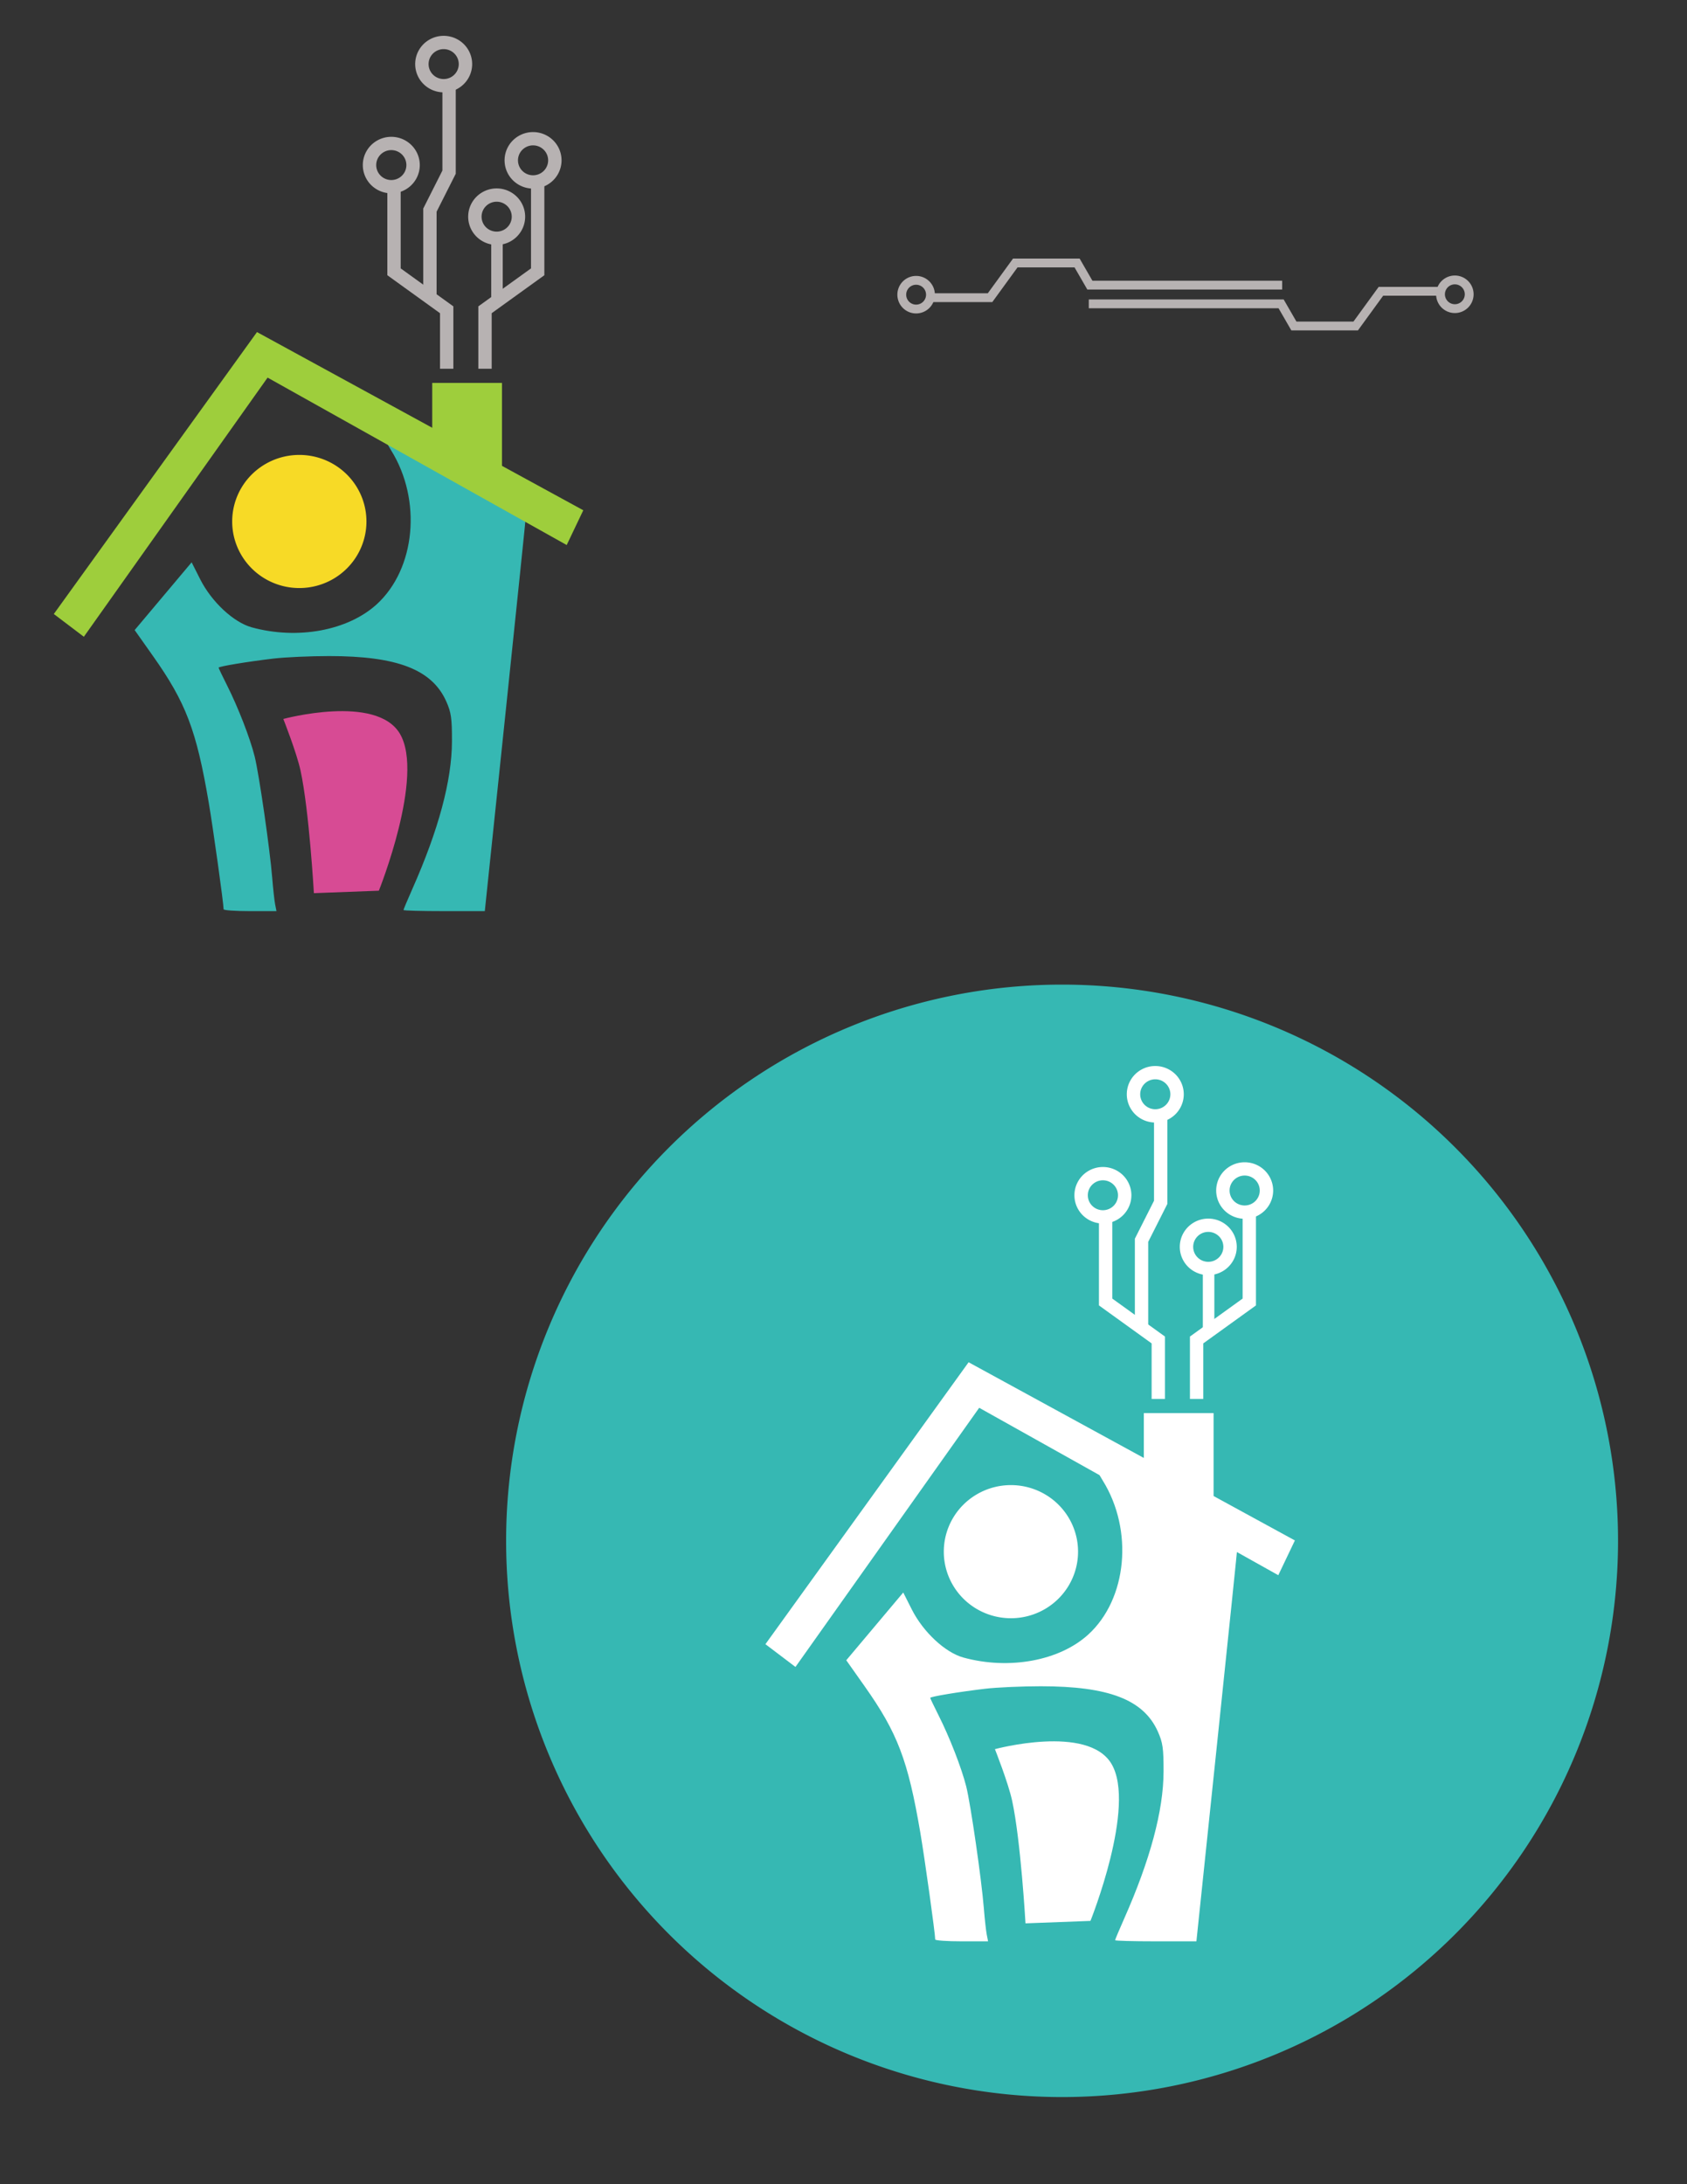 <?xml version="1.0" encoding="UTF-8" standalone="no"?>
<!-- Created with Inkscape (http://www.inkscape.org/) -->

<svg
   xmlns:dc="http://purl.org/dc/elements/1.1/"
   xmlns:cc="http://creativecommons.org/ns#"
   xmlns:rdf="http://www.w3.org/1999/02/22-rdf-syntax-ns#"
   xmlns:svg="http://www.w3.org/2000/svg"
   xmlns="http://www.w3.org/2000/svg"
   xmlns:sodipodi="http://sodipodi.sourceforge.net/DTD/sodipodi-0.dtd"
   xmlns:inkscape="http://www.inkscape.org/namespaces/inkscape"
   width="765"
   height="990"
   id="svg2"
   version="1.1"
   inkscape:version="0.48.4 r9939"
   sodipodi:docname="pretty-dece-house-logo.svg">
  <rect width="100%" height="100%" fill="#333333" stroke="none"/>
  <defs
     id="defs4" />
  <sodipodi:namedview
     id="base"
     pagecolor="#ffffff"
     bordercolor="#666666"
     borderopacity="1.0"
     inkscape:pageopacity="0.0"
     inkscape:pageshadow="2"
     inkscape:zoom="0.49497475"
     inkscape:cx="-204.6287"
     inkscape:cy="759.43231"
     inkscape:document-units="px"
     inkscape:current-layer="layer1"
     showgrid="false"
     inkscape:object-paths="false"
     inkscape:snap-intersection-paths="true"
     inkscape:snap-nodes="false"
     inkscape:window-width="1920"
     inkscape:window-height="1017"
     inkscape:window-x="-8"
     inkscape:window-y="-8"
     inkscape:window-maximized="1" />
  <g
     inkscape:label="Layer 1"
     inkscape:groupmode="layer"
     id="layer1"
     transform="translate(0,-62.362)">
    <path
       style="fill:none;stroke:none"
       d="m 47.636,333.551 c 0,0 28.427,32.18 36.854,53.971 9.986,25.824 16.023,88.893 16.023,88.893 l 120.175,0 19.228,-182.549 -118.765,-62.43 z"
       id="path2985-4"
       inkscape:connector-curvature="0"
       sodipodi:nodetypes="csccccc" />
    <path
       sodipodi:type="arc"
       style="color:#000000;fill:#f7da26;fill-opacity:1;stroke:none;stroke-width:1;marker:none;visibility:visible;display:inline;overflow:visible;enable-background:accumulate"
       id="path2989-1"
       sodipodi:cx="292.94424"
       sodipodi:cy="347.54297"
       sodipodi:rx="38.385799"
       sodipodi:ry="38.385799"
       d="m 331.33,347.543 a 38.386,38.386 0 1 1 -76.772,0 38.386,38.386 0 1 1 76.772,0 z"
       transform="matrix(0.793,0,0,0.786,-96.574,25.559)" />
    <path
       style="fill:none;stroke:none"
       d="m 100.513,365.298 c 0,0 11.143,21.69 14.421,33.335 7.245,25.732 11.216,79.369 11.216,79.369 l 54.48,-1.587 c 0,0 38.651,-74.265 17.626,-101.592 -19.846,-25.794 -97.743,-9.524 -97.743,-9.524 z"
       id="path3761-2"
       inkscape:connector-curvature="0"
       sodipodi:nodetypes="caccac" />
    <path
       style="fill:#d74b94;fill-opacity:1;stroke:none"
       d="m 128.475,388.236 c 0,0 6.025,15.195 7.798,23.353 3.917,18.027 6.065,55.603 6.065,55.603 l 29.46,-1.112 c 0,0 20.901,-52.027 9.531,-71.172 -10.731,-18.07 -52.854,-6.672 -52.854,-6.672 z"
       id="path3761-1-0"
       inkscape:connector-curvature="0"
       sodipodi:nodetypes="caccac" />
    <path
       style="fill:none;stroke:none"
       d="m 47.206,333.349 12.463,14.592 27.759,-33.112 c 0,0 7.922,27.458 29.657,31.857 21.735,4.399 54.449,2.779 66.083,-32.418 10.95,-33.126 -15.044,-58.565 -16.125,-59.074 -32.302,-16.848 -45.625,-24.548 -45.625,-24.548 z"
       id="path3781-0"
       inkscape:connector-curvature="0"
       sodipodi:nodetypes="cccssccc" />
    <path
       style="color:#000000;fill:#36b8b3;fill-opacity:1;fill-rule:nonzero;stroke:none;stroke-width:1.429;marker:none;visibility:visible;display:inline;overflow:visible;enable-background:accumulate"
       d="m 101.397,474.501 c -0.004,-2.675 -4.747,-36.664 -6.774,-48.546 -5.575,-32.68 -10.311,-45.109 -25.23,-66.224 l -8.328,-11.786 12.918,-15.354 12.918,-15.354 3.881,7.686 c 5.175,10.247 15.146,19.533 23.406,21.796 20.768,5.692 43.573,1.481 56.651,-10.462 17.613,-16.083 20.538,-47.215 6.552,-69.733 -1.903,-3.063 -3.16,-5.569 -2.794,-5.569 0.583,0 8.928,4.415 53.982,28.563 5.453,2.923 9.933,5.647 9.955,6.054 0.023,0.407 -4.174,41.022 -9.325,90.255 l -9.366,89.515 -18.434,0 c -10.139,0 -18.434,-0.228 -18.434,-0.507 0,-0.279 1.817,-4.601 4.038,-9.606 11.864,-26.731 17.887,-49.156 17.936,-66.775 0.029,-10.558 -0.35,-13.202 -2.615,-18.248 -6.464,-14.396 -22.216,-20.477 -53.048,-20.477 -8.611,0 -19.977,0.509 -25.258,1.132 -11.678,1.377 -24.897,3.568 -24.897,4.127 0,0.225 1.713,3.806 3.806,7.958 5.02,9.954 10.435,23.883 12.536,32.242 1.981,7.882 6.927,42.039 7.964,55 0.395,4.939 0.992,10.369 1.326,12.066 l 0.607,3.087 -11.987,0 c -6.593,0 -11.987,-0.379 -11.988,-0.842 z"
       id="path3783-1"
       inkscape:connector-curvature="0" />
    <path
       style="fill:#9ece3c;fill-opacity:1;stroke:none"
       d="M 121.344,233.514 38.022,350.98 24.402,340.662 l 92.134,-127.784 147.965,80.764 -7.526,15.758 z"
       id="path2987-5"
       inkscape:connector-curvature="0"
       sodipodi:nodetypes="ccccccc" />
    <path
       style="fill:#9ece3c;fill-opacity:1;stroke:none"
       d="m 196.001,265.104 0,-29.184 31.629,0 0,42.653 z"
       id="path3879-9"
       inkscape:connector-curvature="0" />
    <path
       style="fill:none;stroke:#b7b2b2;stroke-width:6.053;stroke-linecap:butt;stroke-linejoin:miter;stroke-miterlimit:4;stroke-opacity:1;stroke-dasharray:none"
       d="m 243.824,144.682 0,40.879 -23.89,17.212 0,26.735"
       id="path3789-8-98"
       inkscape:connector-curvature="0" />
    <path
       style="fill:none;stroke:#b7b2b2;stroke-width:6.053;stroke-linecap:butt;stroke-linejoin:miter;stroke-miterlimit:4;stroke-opacity:1;stroke-dasharray:none"
       d="m 178.67,144.682 0,40.879 23.89,17.212 0,26.735"
       id="path3789-7-2-1"
       inkscape:connector-curvature="0" />
    <path
       style="fill:none;stroke:#b7b2b2;stroke-width:6.053;stroke-linecap:butt;stroke-linejoin:miter;stroke-miterlimit:4;stroke-opacity:1;stroke-dasharray:none"
       d="m 203.646,99.5 0,40.879 -8.687,17.212 0,38.728"
       id="path3789-7-4-0-4-8"
       inkscape:connector-curvature="0"
       sodipodi:nodetypes="cccc"
       inkscape:export-filename="C:\Users\Jenny\Documents\Blog\Circuit Branches.png"
       inkscape:export-xdpi="90"
       inkscape:export-ydpi="90" />
    <path
       style="fill:none;stroke:#b7b2b2;stroke-width:5.224;stroke-linecap:butt;stroke-linejoin:miter;stroke-miterlimit:4;stroke-opacity:1;stroke-dasharray:none"
       d="m 225.364,170.537 0,28.853"
       id="path3789-7-4-0-4-5-2"
       inkscape:connector-curvature="0"
       sodipodi:nodetypes="cc"
       inkscape:export-filename="C:\Users\Jenny\Documents\Blog\Circuit Branches.png"
       inkscape:export-xdpi="90"
       inkscape:export-ydpi="90" />
    <path
       sodipodi:type="arc"
       style="color:#000000;fill:none;stroke:#b7b2b2;stroke-width:6.593;stroke-miterlimit:4;stroke-opacity:1;stroke-dasharray:none;marker:none;visibility:visible;display:inline;overflow:visible;enable-background:accumulate"
       id="path3971-6"
       sodipodi:cx="349.28571"
       sodipodi:cy="159.28572"
       sodipodi:rx="10.714286"
       sodipodi:ry="10.714286"
       d="m 360,159.286 a 10.714,10.714 0 1 1 -21.429,0 10.714,10.714 0 1 1 21.429,0 z"
       transform="matrix(0.922,0,0,0.914,-144.601,-8.404)"
       inkscape:export-filename="C:\Users\Jenny\Documents\Blog\Circuit Branches.png"
       inkscape:export-xdpi="90"
       inkscape:export-ydpi="90" />
    <path
       sodipodi:type="arc"
       style="color:#000000;fill:none;stroke:#b7b2b2;stroke-width:6.593;stroke-miterlimit:4;stroke-opacity:1;stroke-dasharray:none;marker:none;visibility:visible;display:inline;overflow:visible;enable-background:accumulate"
       id="path3971-1-6"
       sodipodi:cx="349.28571"
       sodipodi:cy="159.28572"
       sodipodi:rx="10.714286"
       sodipodi:ry="10.714286"
       d="m 360,159.286 a 10.714,10.714 0 1 1 -21.429,0 10.714,10.714 0 1 1 21.429,0 z"
       transform="matrix(0.922,0,0,0.914,-120.851,-54.177)"
       inkscape:export-filename="C:\Users\Jenny\Documents\Blog\Circuit Branches.png"
       inkscape:export-xdpi="90"
       inkscape:export-ydpi="90" />
    <path
       sodipodi:type="arc"
       style="color:#000000;fill:none;stroke:#b7b2b2;stroke-width:6.593;stroke-miterlimit:4;stroke-opacity:1;stroke-dasharray:none;marker:none;visibility:visible;display:inline;overflow:visible;enable-background:accumulate"
       id="path3971-7-0"
       sodipodi:cx="349.28571"
       sodipodi:cy="159.28572"
       sodipodi:rx="10.714286"
       sodipodi:ry="10.714286"
       d="m 360,159.286 a 10.714,10.714 0 1 1 -21.429,0 10.714,10.714 0 1 1 21.429,0 z"
       transform="matrix(0.922,0,0,0.914,-96.821,14.985)"
       inkscape:export-filename="C:\Users\Jenny\Documents\Blog\Circuit Branches.png"
       inkscape:export-xdpi="90"
       inkscape:export-ydpi="90" />
    <path
       sodipodi:type="arc"
       style="color:#000000;fill:none;stroke:#b7b2b2;stroke-width:6.593;stroke-miterlimit:4;stroke-opacity:1;stroke-dasharray:none;marker:none;visibility:visible;display:inline;overflow:visible;enable-background:accumulate"
       id="path3971-11-3"
       sodipodi:cx="349.28571"
       sodipodi:cy="159.28572"
       sodipodi:rx="10.714286"
       sodipodi:ry="10.714286"
       d="m 360,159.286 a 10.714,10.714 0 1 1 -21.429,0 10.714,10.714 0 1 1 21.429,0 z"
       transform="matrix(0.922,0,0,0.914,-80.315,-10.555)"
       inkscape:export-filename="C:\Users\Jenny\Documents\Blog\Circuit Branches.png"
       inkscape:export-xdpi="90"
       inkscape:export-ydpi="90" />
    <g
       id="g4004"
       inkscape:export-filename="C:\Users\Jenny\git\madjenjen.github.io\images\One_Color_Logo.png"
       inkscape:export-xdpi="90"
       inkscape:export-ydpi="90">
      <path
         transform="matrix(0.804,0,0,0.804,206.535,471.888)"
         d="m 655.714,359.286 a 313.571,313.571 0 1 1 -627.143,0 313.571,313.571 0 1 1 627.143,0 z"
         sodipodi:ry="313.57144"
         sodipodi:rx="313.57144"
         sodipodi:cy="359.28571"
         sodipodi:cx="342.14285"
         id="path4029-5"
         style="color:#000000;fill:#36b8b3;fill-opacity:1;fill-rule:nonzero;stroke:none;stroke-width:4;marker:none;visibility:visible;display:inline;overflow:visible;enable-background:accumulate"
         sodipodi:type="arc" />
      <path
         sodipodi:nodetypes="csccccc"
         inkscape:connector-curvature="0"
         id="path2985-4-7"
         d="m 370.327,800.488 c 0,0 28.427,32.18 36.854,53.971 9.986,25.824 16.023,88.893 16.023,88.893 l 120.175,0 19.228,-182.549 -118.765,-62.43 z"
         style="fill:none;stroke:none" />
      <path
         transform="matrix(0.793,0,0,0.786,226.117,492.496)"
         d="m 331.33,347.543 a 38.386,38.386 0 1 1 -76.772,0 38.386,38.386 0 1 1 76.772,0 z"
         sodipodi:ry="38.385799"
         sodipodi:rx="38.385799"
         sodipodi:cy="347.54297"
         sodipodi:cx="292.94424"
         id="path2989-1-4"
         style="color:#000000;fill:#ffffff;fill-opacity:1;stroke:none;stroke-width:1;marker:none;visibility:visible;display:inline;overflow:visible;enable-background:accumulate"
         sodipodi:type="arc" />
      <path
         sodipodi:nodetypes="caccac"
         inkscape:connector-curvature="0"
         id="path3761-2-0"
         d="m 423.204,832.236 c 0,0 11.143,21.69 14.421,33.335 7.245,25.732 11.216,79.369 11.216,79.369 l 54.48,-1.587 c 0,0 38.651,-74.265 17.626,-101.592 -19.846,-25.794 -97.743,-9.524 -97.743,-9.524 z"
         style="fill:none;stroke:none" />
      <path
         sodipodi:nodetypes="caccac"
         inkscape:connector-curvature="0"
         id="path3761-1-0-9"
         d="m 451.166,855.173 c 0,0 6.025,15.195 7.798,23.353 3.917,18.027 6.065,55.603 6.065,55.603 l 29.46,-1.112 c 0,0 20.901,-52.027 9.531,-71.172 -10.731,-18.07 -52.854,-6.672 -52.854,-6.672 z"
         style="fill:#ffffff;fill-opacity:1;stroke:none" />
      <path
         sodipodi:nodetypes="cccssccc"
         inkscape:connector-curvature="0"
         id="path3781-0-4"
         d="m 369.897,800.287 12.463,14.592 27.759,-33.112 c 0,0 7.922,27.458 29.657,31.857 21.735,4.399 54.449,2.779 66.083,-32.418 10.95,-33.126 -15.044,-58.565 -16.125,-59.074 -32.302,-16.848 -45.625,-24.548 -45.625,-24.548 z"
         style="fill:none;stroke:none" />
      <path
         inkscape:connector-curvature="0"
         id="path3783-1-8"
         d="m 424.088,941.438 c -0.004,-2.675 -4.747,-36.664 -6.774,-48.546 C 411.739,860.212 407.004,847.783 392.084,826.668 l -8.328,-11.786 12.918,-15.354 12.918,-15.354 3.881,7.686 c 5.175,10.247 15.146,19.533 23.406,21.796 20.768,5.692 43.573,1.481 56.651,-10.462 17.613,-16.083 20.538,-47.215 6.552,-69.733 -1.903,-3.063 -3.16,-5.569 -2.794,-5.569 0.583,0 8.928,4.415 53.982,28.563 5.453,2.923 9.933,5.647 9.955,6.054 0.023,0.407 -4.174,41.022 -9.325,90.255 l -9.366,89.515 -18.434,0 c -10.139,0 -18.434,-0.228 -18.434,-0.507 0,-0.279 1.817,-4.601 4.038,-9.606 11.864,-26.731 17.887,-49.156 17.936,-66.775 0.029,-10.558 -0.35,-13.202 -2.615,-18.248 -6.464,-14.396 -22.216,-20.477 -53.048,-20.477 -8.611,0 -19.977,0.509 -25.258,1.132 -11.678,1.377 -24.897,3.568 -24.897,4.127 0,0.225 1.713,3.806 3.806,7.958 5.02,9.954 10.435,23.883 12.536,32.242 1.981,7.882 6.927,42.039 7.964,55 0.395,4.939 0.992,10.369 1.326,12.066 l 0.607,3.087 -11.987,0 c -6.593,0 -11.987,-0.379 -11.988,-0.842 z"
         style="color:#000000;fill:#ffffff;fill-opacity:1;fill-rule:nonzero;stroke:none;stroke-width:1.429;marker:none;visibility:visible;display:inline;overflow:visible;enable-background:accumulate" />
      <path
         sodipodi:nodetypes="ccccccc"
         inkscape:connector-curvature="0"
         id="path2987-5-8"
         d="m 444.035,700.451 -83.322,117.466 -13.62,-10.318 92.134,-127.784 147.965,80.764 -7.526,15.758 z"
         style="fill:#ffffff;fill-opacity:1;stroke:none" />
      <path
         inkscape:connector-curvature="0"
         id="path3879-9-2"
         d="m 518.692,732.042 0,-29.184 31.629,0 0,42.653 z"
         style="fill:#ffffff;fill-opacity:1;stroke:none" />
      <path
         inkscape:connector-curvature="0"
         id="path3789-8-98-4"
         d="m 566.515,611.62 0,40.879 -23.89,17.212 0,26.735"
         style="fill:none;stroke:#ffffff;stroke-width:6.053;stroke-linecap:butt;stroke-linejoin:miter;stroke-miterlimit:4;stroke-opacity:1;stroke-dasharray:none" />
      <path
         inkscape:connector-curvature="0"
         id="path3789-7-2-1-5"
         d="m 501.361,611.62 0,40.879 23.89,17.212 0,26.735"
         style="fill:none;stroke:#ffffff;stroke-width:6.053;stroke-linecap:butt;stroke-linejoin:miter;stroke-miterlimit:4;stroke-opacity:1;stroke-dasharray:none" />
      <path
         inkscape:export-ydpi="90"
         inkscape:export-xdpi="90"
         inkscape:export-filename="C:\Users\Jenny\Documents\Blog\Circuit Branches.png"
         sodipodi:nodetypes="cccc"
         inkscape:connector-curvature="0"
         id="path3789-7-4-0-4-8-5"
         d="m 526.337,566.437 0,40.879 -8.687,17.212 0,38.728"
         style="fill:none;stroke:#ffffff;stroke-width:6.053;stroke-linecap:butt;stroke-linejoin:miter;stroke-miterlimit:4;stroke-opacity:1;stroke-dasharray:none" />
      <path
         inkscape:export-ydpi="90"
         inkscape:export-xdpi="90"
         inkscape:export-filename="C:\Users\Jenny\Documents\Blog\Circuit Branches.png"
         sodipodi:nodetypes="cc"
         inkscape:connector-curvature="0"
         id="path3789-7-4-0-4-5-2-1"
         d="m 548.055,637.474 0,28.853"
         style="fill:none;stroke:#ffffff;stroke-width:5.224;stroke-linecap:butt;stroke-linejoin:miter;stroke-miterlimit:4;stroke-opacity:1;stroke-dasharray:none" />
      <path
         inkscape:export-ydpi="90"
         inkscape:export-xdpi="90"
         inkscape:export-filename="C:\Users\Jenny\Documents\Blog\Circuit Branches.png"
         transform="matrix(0.922,0,0,0.914,178.09,458.534)"
         d="m 360,159.286 a 10.714,10.714 0 1 1 -21.429,0 10.714,10.714 0 1 1 21.429,0 z"
         sodipodi:ry="10.714286"
         sodipodi:rx="10.714286"
         sodipodi:cy="159.28572"
         sodipodi:cx="349.28571"
         id="path3971-6-7"
         style="color:#000000;fill:none;stroke:#ffffff;stroke-width:6.593;stroke-miterlimit:4;stroke-opacity:1;stroke-dasharray:none;marker:none;visibility:visible;display:inline;overflow:visible;enable-background:accumulate"
         sodipodi:type="arc" />
      <path
         inkscape:export-ydpi="90"
         inkscape:export-xdpi="90"
         inkscape:export-filename="C:\Users\Jenny\Documents\Blog\Circuit Branches.png"
         transform="matrix(0.922,0,0,0.914,201.84,412.76)"
         d="m 360,159.286 a 10.714,10.714 0 1 1 -21.429,0 10.714,10.714 0 1 1 21.429,0 z"
         sodipodi:ry="10.714286"
         sodipodi:rx="10.714286"
         sodipodi:cy="159.28572"
         sodipodi:cx="349.28571"
         id="path3971-1-6-1"
         style="color:#000000;fill:none;stroke:#ffffff;stroke-width:6.593;stroke-miterlimit:4;stroke-opacity:1;stroke-dasharray:none;marker:none;visibility:visible;display:inline;overflow:visible;enable-background:accumulate"
         sodipodi:type="arc" />
      <path
         inkscape:export-ydpi="90"
         inkscape:export-xdpi="90"
         inkscape:export-filename="C:\Users\Jenny\Documents\Blog\Circuit Branches.png"
         transform="matrix(0.922,0,0,0.914,225.87,481.922)"
         d="m 360,159.286 a 10.714,10.714 0 1 1 -21.429,0 10.714,10.714 0 1 1 21.429,0 z"
         sodipodi:ry="10.714286"
         sodipodi:rx="10.714286"
         sodipodi:cy="159.28572"
         sodipodi:cx="349.28571"
         id="path3971-7-0-1"
         style="color:#000000;fill:none;stroke:#ffffff;stroke-width:6.593;stroke-miterlimit:4;stroke-opacity:1;stroke-dasharray:none;marker:none;visibility:visible;display:inline;overflow:visible;enable-background:accumulate"
         sodipodi:type="arc" />
      <path
         inkscape:export-ydpi="90"
         inkscape:export-xdpi="90"
         inkscape:export-filename="C:\Users\Jenny\Documents\Blog\Circuit Branches.png"
         transform="matrix(0.922,0,0,0.914,242.376,456.382)"
         d="m 360,159.286 a 10.714,10.714 0 1 1 -21.429,0 10.714,10.714 0 1 1 21.429,0 z"
         sodipodi:ry="10.714286"
         sodipodi:rx="10.714286"
         sodipodi:cy="159.28572"
         sodipodi:cx="349.28571"
         id="path3971-11-3-5"
         style="color:#000000;fill:none;stroke:#ffffff;stroke-width:6.593;stroke-miterlimit:4;stroke-opacity:1;stroke-dasharray:none;marker:none;visibility:visible;display:inline;overflow:visible;enable-background:accumulate"
         sodipodi:type="arc" />
    </g>
    <g
       id="g4089"
       inkscape:export-filename="C:\Users\Jenny\git\madjenjen.github.io\images\post_separator.png"
       inkscape:export-xdpi="90"
       inkscape:export-ydpi="90">
      <path
         sodipodi:nodetypes="ccccccc"
         inkscape:export-ydpi="90"
         inkscape:export-xdpi="90"
         inkscape:export-filename="C:\Users\Jenny\Documents\Blog\Circuit Branches.png"
         inkscape:connector-curvature="0"
         id="path3789-8-1-7"
         d="m 421.819,197.279 27.143,0 11.429,-15.714 25.714,0 2.323,0 5.795,10.037 29.919,0 57.286,0"
         style="fill:none;stroke:#b7b2b2;stroke-width:4;stroke-linecap:butt;stroke-linejoin:miter;stroke-miterlimit:4;stroke-opacity:1;stroke-dasharray:none" />
      <path
         inkscape:export-ydpi="90"
         inkscape:export-xdpi="90"
         inkscape:export-filename="C:\Users\Jenny\Documents\Blog\Circuit Branches.png"
         transform="matrix(0,0.607,0.607,0,318.746,-16.088)"
         d="m 360,159.286 a 10.714,10.714 0 1 1 -21.429,0 10.714,10.714 0 1 1 21.429,0 z"
         sodipodi:ry="10.714286"
         sodipodi:rx="10.714286"
         sodipodi:cy="159.28572"
         sodipodi:cx="349.28571"
         id="path3971-11-6-5"
         style="color:#000000;fill:none;stroke:#b7b2b2;stroke-width:6.593;stroke-miterlimit:4;stroke-opacity:1;stroke-dasharray:none;marker:none;visibility:visible;display:inline;overflow:visible;enable-background:accumulate"
         sodipodi:type="arc" />
      <path
         sodipodi:nodetypes="ccccccc"
         inkscape:export-ydpi="90"
         inkscape:export-xdpi="90"
         inkscape:export-filename="C:\Users\Jenny\Documents\Blog\Circuit Branches.png"
         inkscape:connector-curvature="0"
         id="path3789-8-1-7-2"
         d="m 653.34,194.398 -27.143,0 -11.429,15.714 -25.714,0 -2.323,0 -5.795,-10.037 -29.919,0 -57.286,0"
         style="fill:none;stroke:#b7b2b2;stroke-width:4;stroke-linecap:butt;stroke-linejoin:miter;stroke-miterlimit:4;stroke-opacity:1;stroke-dasharray:none" />
      <path
         inkscape:export-ydpi="90"
         inkscape:export-xdpi="90"
         inkscape:export-filename="C:\Users\Jenny\Documents\Blog\Circuit Branches.png"
         transform="matrix(0,-0.607,-0.607,0,756.414,407.765)"
         d="m 360,159.286 a 10.714,10.714 0 1 1 -21.429,0 10.714,10.714 0 1 1 21.429,0 z"
         sodipodi:ry="10.714286"
         sodipodi:rx="10.714286"
         sodipodi:cy="159.28572"
         sodipodi:cx="349.28571"
         id="path3971-11-6-5-5"
         style="color:#000000;fill:none;stroke:#b7b2b2;stroke-width:6.593;stroke-miterlimit:4;stroke-opacity:1;stroke-dasharray:none;marker:none;visibility:visible;display:inline;overflow:visible;enable-background:accumulate"
         sodipodi:type="arc" />
    </g>
  </g>
</svg>
